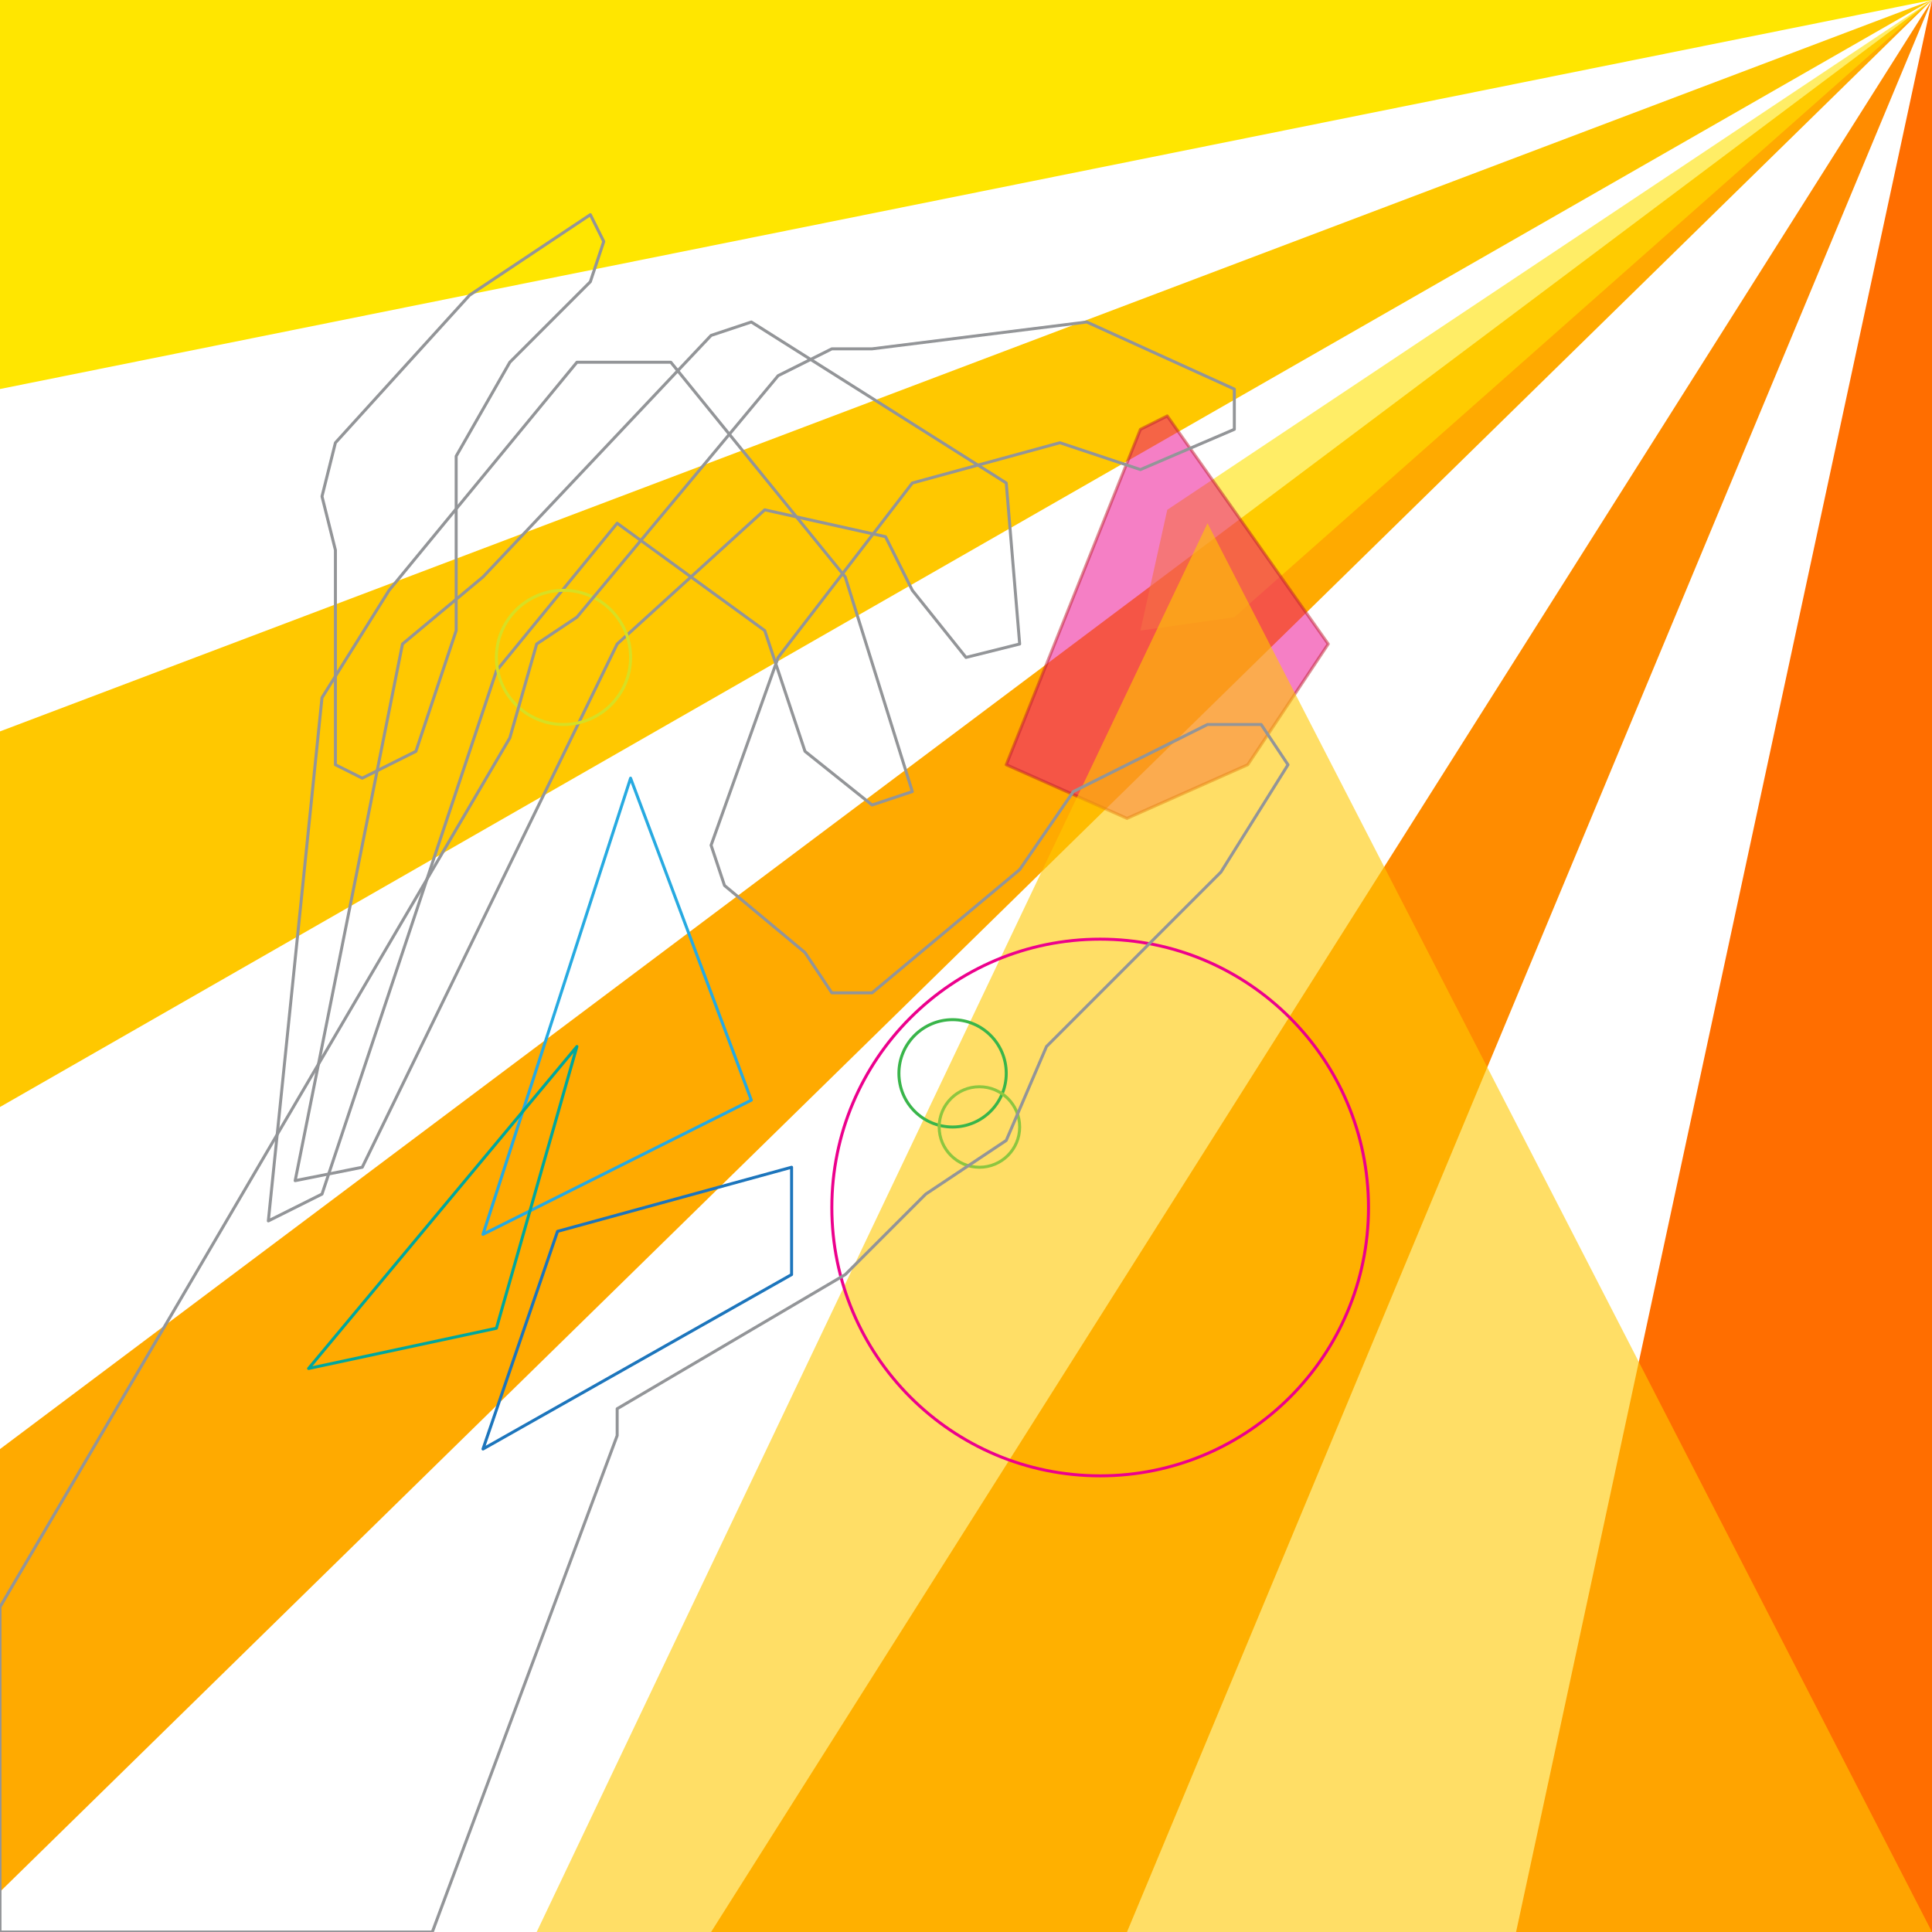 <?xml version="1.0" encoding="utf-8"?>
<!-- Generator: Adobe Illustrator 15.0.0, SVG Export Plug-In . SVG Version: 6.00 Build 0)  -->
<!DOCTYPE svg PUBLIC "-//W3C//DTD SVG 1.1//EN" "http://www.w3.org/Graphics/SVG/1.1/DTD/svg11.dtd">
<svg version="1.1" id="Layer_1" xmlns="http://www.w3.org/2000/svg" xmlns:xlink="http://www.w3.org/1999/xlink" x="0px" y="0px"
	 width="648px" height="648px" viewBox="0 0 648 648" enable-background="new 0 0 648 648" xml:space="preserve">
<rect fill="#FFFFFF" width="648" height="648"/>
<path fill="#FBB040" d="M648,0"/>
<polygon fill="#FFE600" points="0,0 648,0 0,130.474 "/>
<polygon fill="#FF6E00" points="648,648 648,0 508.5,648 "/>
<polygon fill="#FF8C00" points="378,648 648,0 238.5,648 "/>
<polygon fill="#FFC800" points="0,245.313 648,0 0,371.287 "/>
<polygon fill="#FFAA00" points="0,486.026 648,0 0,634.5 "/>
<polygon opacity="0.6" fill="#FFE100" points="648,0 414,207 382.5,211.5 391.5,171 "/>
<polygon opacity="0.5" fill="#EC008C" stroke="#BE1E2D" stroke-linecap="round" stroke-linejoin="round" stroke-miterlimit="10" points="
	391.5,139.5 382.5,144 337.5,256.5 378,274.5 418.5,256.5 445.5,216 "/>
<polygon opacity="0.6" fill="#FFC800" points="405,175.5 648,648 180,648 "/>
<polygon fill="none" stroke="#939598" stroke-linecap="round" stroke-linejoin="round" stroke-miterlimit="10" points="112.5,256.5 
	112.5,184.5 108,166.5 112.5,148.5 157.5,99 198,72 202.5,81 198,94.5 171,121.5 153,153 153,211.5 139.5,252 121.5,261 "/>
<polygon fill="none" stroke="#939598" stroke-linecap="round" stroke-linejoin="round" stroke-miterlimit="10" points="90,409.5 
	108,234 130.5,198 193.5,121.5 225,121.5 283.5,193.5 306,265.5 292.5,270 270,252 256.5,211.5 207,175.5 166.5,225 108,400.5 "/>
<polygon fill="none" stroke="#939598" stroke-linecap="round" stroke-linejoin="round" stroke-miterlimit="10" points="99,396 
	135,216 162,193.5 238.5,112.5 252,108 337.5,162 342,216 324,220.5 306,198 297,180 256.5,171 207,216 121.5,391.5 "/>
<polygon fill="none" stroke="#1C75BC" stroke-linecap="round" stroke-linejoin="round" stroke-miterlimit="10" points="187,413 
	162,486 265.5,427.5 265.5,391.5 "/>
<polygon fill="none" stroke="#27AAE1" stroke-linecap="round" stroke-linejoin="round" stroke-miterlimit="10" points="211.5,261 
	162,414 252,369 "/>
<polygon fill="none" stroke="#00A79D" stroke-linecap="round" stroke-linejoin="round" stroke-miterlimit="10" points="193.5,351 
	166.5,445.5 103.5,459 "/>
<circle fill="none" stroke="#39B54A" stroke-linecap="round" stroke-linejoin="round" stroke-miterlimit="10" cx="319.5" cy="360" r="18"/>
<circle fill="none" stroke="#8DC63F" stroke-linecap="round" stroke-linejoin="round" stroke-miterlimit="10" cx="328.5" cy="378" r="13.5"/>
<circle fill="none" stroke="#EC008C" stroke-linecap="round" stroke-linejoin="round" stroke-miterlimit="10" cx="369" cy="405" r="90"/>
<circle fill="none" stroke="#D7DF23" stroke-linecap="round" stroke-linejoin="round" stroke-miterlimit="10" cx="189" cy="220.5" r="22.5"/>
<polygon fill="none" stroke="#939598" stroke-linecap="round" stroke-linejoin="round" stroke-miterlimit="10" points="145,648 
	207,481.5 207,472.5 283.5,427.5 310.5,400.5 337.5,382.5 351,351 409.5,292.5 432,256.5 423,243 405,243 360,265.5 342,291.682 
	292.5,333 279,333 270,319.5 243,297 238.5,283.5 261,220.5 306,162 355.5,148.5 382.5,157.5 414,144 414,130.5 364.5,108 
	292.5,117 279,117 261,126 193.5,207 180,216 171,247.5 0,539 0,648 "/>
</svg>
